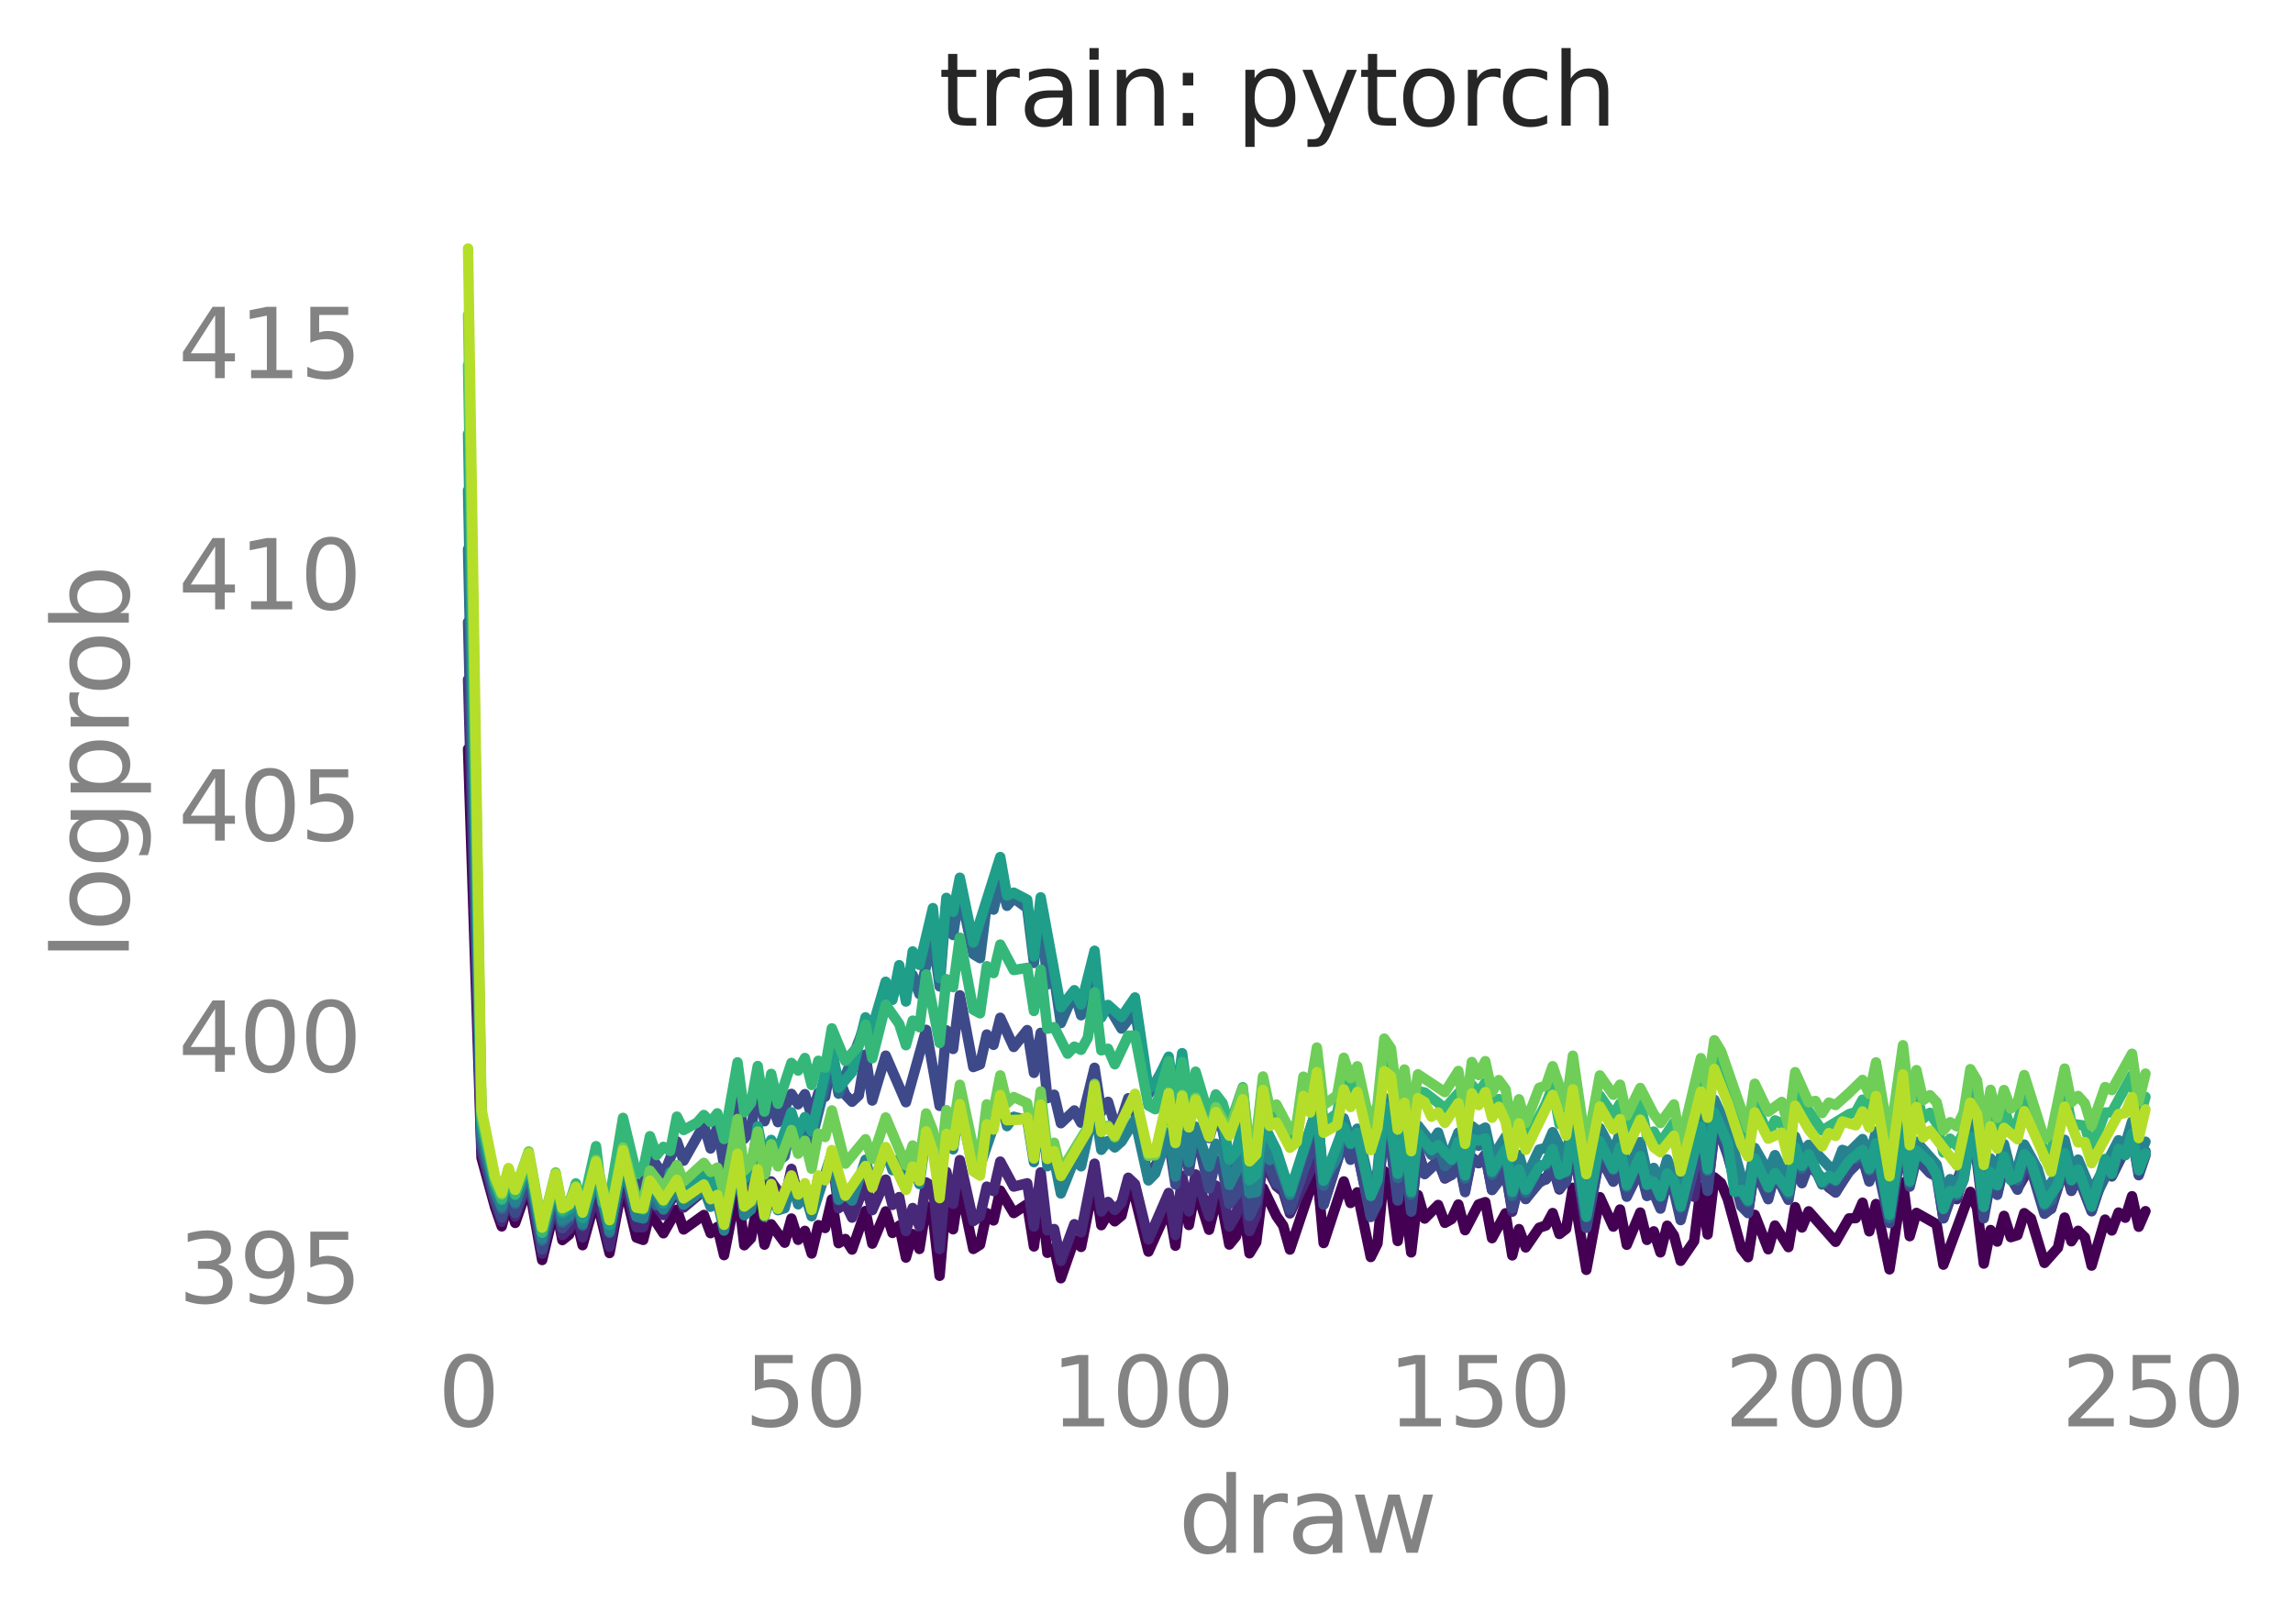 <?xml version="1.0" encoding="utf-8" standalone="no"?>
<!DOCTYPE svg PUBLIC "-//W3C//DTD SVG 1.1//EN"
  "http://www.w3.org/Graphics/SVG/1.1/DTD/svg11.dtd">
<svg xmlns:xlink="http://www.w3.org/1999/xlink" width="331.026pt" height="234.534pt" viewBox="0 0 331.026 234.534" xmlns="http://www.w3.org/2000/svg" version="1.1">
 <defs>
  <style type="text/css">*{stroke-linejoin: round; stroke-linecap: butt}</style>
 </defs>
 <g id="figure_1">
  <g id="patch_1">
   <path d="M 0 234.534 
L 331.026 234.534 
L 331.026 0 
L 0 0 
L 0 234.534 
z
" style="fill: none"/>
  </g>
  <g id="axes_1">
   <g id="patch_2">
    <path d="M 55.462 192.01 
L 321.839 192.01 
L 321.839 28.443 
L 55.462 28.443 
L 55.462 192.01 
z
" style="fill: none"/>
   </g>
   <g id="matplotlib.axis_1">
    <g id="xtick_1">
     <g id="text_1">
      <!-- 0 -->
      <g style="fill: #838383" transform="translate(63.196 205.958) scale(0.138 -0.138)">
       <defs>
        <path id="DejaVuSans-30" d="M 2034 4250 
Q 1547 4250 1301 3770 
Q 1056 3291 1056 2328 
Q 1056 1369 1301 889 
Q 1547 409 2034 409 
Q 2525 409 2770 889 
Q 3016 1369 3016 2328 
Q 3016 3291 2770 3770 
Q 2525 4250 2034 4250 
z
M 2034 4750 
Q 2819 4750 3233 4129 
Q 3647 3509 3647 2328 
Q 3647 1150 3233 529 
Q 2819 -91 2034 -91 
Q 1250 -91 836 529 
Q 422 1150 422 2328 
Q 422 3509 836 4129 
Q 1250 4750 2034 4750 
z
" transform="scale(0.016)"/>
       </defs>
       <use xlink:href="#DejaVuSans-30"/>
      </g>
     </g>
    </g>
    <g id="xtick_2">
     <g id="text_2">
      <!-- 50 -->
      <g style="fill: #838383" transform="translate(107.449 205.958) scale(0.138 -0.138)">
       <defs>
        <path id="DejaVuSans-35" d="M 691 4666 
L 3169 4666 
L 3169 4134 
L 1269 4134 
L 1269 2991 
Q 1406 3038 1543 3061 
Q 1681 3084 1819 3084 
Q 2600 3084 3056 2656 
Q 3513 2228 3513 1497 
Q 3513 744 3044 326 
Q 2575 -91 1722 -91 
Q 1428 -91 1123 -41 
Q 819 9 494 109 
L 494 744 
Q 775 591 1075 516 
Q 1375 441 1709 441 
Q 2250 441 2565 725 
Q 2881 1009 2881 1497 
Q 2881 1984 2565 2268 
Q 2250 2553 1709 2553 
Q 1456 2553 1204 2497 
Q 953 2441 691 2322 
L 691 4666 
z
" transform="scale(0.016)"/>
       </defs>
       <use xlink:href="#DejaVuSans-35"/>
       <use xlink:href="#DejaVuSans-30" x="63.623"/>
      </g>
     </g>
    </g>
    <g id="xtick_3">
     <g id="text_3">
      <!-- 100 -->
      <g style="fill: #838383" transform="translate(151.701 205.958) scale(0.138 -0.138)">
       <defs>
        <path id="DejaVuSans-31" d="M 794 531 
L 1825 531 
L 1825 4091 
L 703 3866 
L 703 4441 
L 1819 4666 
L 2450 4666 
L 2450 531 
L 3481 531 
L 3481 0 
L 794 0 
L 794 531 
z
" transform="scale(0.016)"/>
       </defs>
       <use xlink:href="#DejaVuSans-31"/>
       <use xlink:href="#DejaVuSans-30" x="63.623"/>
       <use xlink:href="#DejaVuSans-30" x="127.246"/>
      </g>
     </g>
    </g>
    <g id="xtick_4">
     <g id="text_4">
      <!-- 150 -->
      <g style="fill: #838383" transform="translate(200.327 205.958) scale(0.138 -0.138)">
       <use xlink:href="#DejaVuSans-31"/>
       <use xlink:href="#DejaVuSans-35" x="63.623"/>
       <use xlink:href="#DejaVuSans-30" x="127.246"/>
      </g>
     </g>
    </g>
    <g id="xtick_5">
     <g id="text_5">
      <!-- 200 -->
      <g style="fill: #838383" transform="translate(248.954 205.958) scale(0.138 -0.138)">
       <defs>
        <path id="DejaVuSans-32" d="M 1228 531 
L 3431 531 
L 3431 0 
L 469 0 
L 469 531 
Q 828 903 1448 1529 
Q 2069 2156 2228 2338 
Q 2531 2678 2651 2914 
Q 2772 3150 2772 3378 
Q 2772 3750 2511 3984 
Q 2250 4219 1831 4219 
Q 1534 4219 1204 4116 
Q 875 4013 500 3803 
L 500 4441 
Q 881 4594 1212 4672 
Q 1544 4750 1819 4750 
Q 2544 4750 2975 4387 
Q 3406 4025 3406 3419 
Q 3406 3131 3298 2873 
Q 3191 2616 2906 2266 
Q 2828 2175 2409 1742 
Q 1991 1309 1228 531 
z
" transform="scale(0.016)"/>
       </defs>
       <use xlink:href="#DejaVuSans-32"/>
       <use xlink:href="#DejaVuSans-30" x="63.623"/>
       <use xlink:href="#DejaVuSans-30" x="127.246"/>
      </g>
     </g>
    </g>
    <g id="xtick_6">
     <g id="text_6">
      <!-- 250 -->
      <g style="fill: #838383" transform="translate(297.58 205.958) scale(0.138 -0.138)">
       <use xlink:href="#DejaVuSans-32"/>
       <use xlink:href="#DejaVuSans-35" x="63.623"/>
       <use xlink:href="#DejaVuSans-30" x="127.246"/>
      </g>
     </g>
    </g>
    <g id="text_7">
     <!-- draw -->
     <g style="fill: #838383" transform="translate(170.076 224.215) scale(0.15 -0.15)">
      <defs>
       <path id="DejaVuSans-64" d="M 2906 2969 
L 2906 4863 
L 3481 4863 
L 3481 0 
L 2906 0 
L 2906 525 
Q 2725 213 2448 61 
Q 2172 -91 1784 -91 
Q 1150 -91 751 415 
Q 353 922 353 1747 
Q 353 2572 751 3078 
Q 1150 3584 1784 3584 
Q 2172 3584 2448 3432 
Q 2725 3281 2906 2969 
z
M 947 1747 
Q 947 1113 1208 752 
Q 1469 391 1925 391 
Q 2381 391 2643 752 
Q 2906 1113 2906 1747 
Q 2906 2381 2643 2742 
Q 2381 3103 1925 3103 
Q 1469 3103 1208 2742 
Q 947 2381 947 1747 
z
" transform="scale(0.016)"/>
       <path id="DejaVuSans-72" d="M 2631 2963 
Q 2534 3019 2420 3045 
Q 2306 3072 2169 3072 
Q 1681 3072 1420 2755 
Q 1159 2438 1159 1844 
L 1159 0 
L 581 0 
L 581 3500 
L 1159 3500 
L 1159 2956 
Q 1341 3275 1631 3429 
Q 1922 3584 2338 3584 
Q 2397 3584 2469 3576 
Q 2541 3569 2628 3553 
L 2631 2963 
z
" transform="scale(0.016)"/>
       <path id="DejaVuSans-61" d="M 2194 1759 
Q 1497 1759 1228 1600 
Q 959 1441 959 1056 
Q 959 750 1161 570 
Q 1363 391 1709 391 
Q 2188 391 2477 730 
Q 2766 1069 2766 1631 
L 2766 1759 
L 2194 1759 
z
M 3341 1997 
L 3341 0 
L 2766 0 
L 2766 531 
Q 2569 213 2275 61 
Q 1981 -91 1556 -91 
Q 1019 -91 701 211 
Q 384 513 384 1019 
Q 384 1609 779 1909 
Q 1175 2209 1959 2209 
L 2766 2209 
L 2766 2266 
Q 2766 2663 2505 2880 
Q 2244 3097 1772 3097 
Q 1472 3097 1187 3025 
Q 903 2953 641 2809 
L 641 3341 
Q 956 3463 1253 3523 
Q 1550 3584 1831 3584 
Q 2591 3584 2966 3190 
Q 3341 2797 3341 1997 
z
" transform="scale(0.016)"/>
       <path id="DejaVuSans-77" d="M 269 3500 
L 844 3500 
L 1563 769 
L 2278 3500 
L 2956 3500 
L 3675 769 
L 4391 3500 
L 4966 3500 
L 4050 0 
L 3372 0 
L 2619 2869 
L 1863 0 
L 1184 0 
L 269 3500 
z
" transform="scale(0.016)"/>
      </defs>
      <use xlink:href="#DejaVuSans-64"/>
      <use xlink:href="#DejaVuSans-72" x="63.477"/>
      <use xlink:href="#DejaVuSans-61" x="104.59"/>
      <use xlink:href="#DejaVuSans-77" x="165.869"/>
     </g>
    </g>
   </g>
   <g id="matplotlib.axis_2">
    <g id="ytick_1">
     <g id="text_8">
      <!-- 395 -->
      <g style="fill: #838383" transform="translate(25.717 188.148) scale(0.138 -0.138)">
       <defs>
        <path id="DejaVuSans-33" d="M 2597 2516 
Q 3050 2419 3304 2112 
Q 3559 1806 3559 1356 
Q 3559 666 3084 287 
Q 2609 -91 1734 -91 
Q 1441 -91 1130 -33 
Q 819 25 488 141 
L 488 750 
Q 750 597 1062 519 
Q 1375 441 1716 441 
Q 2309 441 2620 675 
Q 2931 909 2931 1356 
Q 2931 1769 2642 2001 
Q 2353 2234 1838 2234 
L 1294 2234 
L 1294 2753 
L 1863 2753 
Q 2328 2753 2575 2939 
Q 2822 3125 2822 3475 
Q 2822 3834 2567 4026 
Q 2313 4219 1838 4219 
Q 1578 4219 1281 4162 
Q 984 4106 628 3988 
L 628 4550 
Q 988 4650 1302 4700 
Q 1616 4750 1894 4750 
Q 2613 4750 3031 4423 
Q 3450 4097 3450 3541 
Q 3450 3153 3228 2886 
Q 3006 2619 2597 2516 
z
" transform="scale(0.016)"/>
        <path id="DejaVuSans-39" d="M 703 97 
L 703 672 
Q 941 559 1184 500 
Q 1428 441 1663 441 
Q 2288 441 2617 861 
Q 2947 1281 2994 2138 
Q 2813 1869 2534 1725 
Q 2256 1581 1919 1581 
Q 1219 1581 811 2004 
Q 403 2428 403 3163 
Q 403 3881 828 4315 
Q 1253 4750 1959 4750 
Q 2769 4750 3195 4129 
Q 3622 3509 3622 2328 
Q 3622 1225 3098 567 
Q 2575 -91 1691 -91 
Q 1453 -91 1209 -44 
Q 966 3 703 97 
z
M 1959 2075 
Q 2384 2075 2632 2365 
Q 2881 2656 2881 3163 
Q 2881 3666 2632 3958 
Q 2384 4250 1959 4250 
Q 1534 4250 1286 3958 
Q 1038 3666 1038 3163 
Q 1038 2656 1286 2365 
Q 1534 2075 1959 2075 
z
" transform="scale(0.016)"/>
       </defs>
       <use xlink:href="#DejaVuSans-33"/>
       <use xlink:href="#DejaVuSans-39" x="63.623"/>
       <use xlink:href="#DejaVuSans-35" x="127.246"/>
      </g>
     </g>
    </g>
    <g id="ytick_2">
     <g id="text_9">
      <!-- 400 -->
      <g style="fill: #838383" transform="translate(25.717 154.762) scale(0.138 -0.138)">
       <defs>
        <path id="DejaVuSans-34" d="M 2419 4116 
L 825 1625 
L 2419 1625 
L 2419 4116 
z
M 2253 4666 
L 3047 4666 
L 3047 1625 
L 3713 1625 
L 3713 1100 
L 3047 1100 
L 3047 0 
L 2419 0 
L 2419 1100 
L 313 1100 
L 313 1709 
L 2253 4666 
z
" transform="scale(0.016)"/>
       </defs>
       <use xlink:href="#DejaVuSans-34"/>
       <use xlink:href="#DejaVuSans-30" x="63.623"/>
       <use xlink:href="#DejaVuSans-30" x="127.246"/>
      </g>
     </g>
    </g>
    <g id="ytick_3">
     <g id="text_10">
      <!-- 405 -->
      <g style="fill: #838383" transform="translate(25.717 121.376) scale(0.138 -0.138)">
       <use xlink:href="#DejaVuSans-34"/>
       <use xlink:href="#DejaVuSans-30" x="63.623"/>
       <use xlink:href="#DejaVuSans-35" x="127.246"/>
      </g>
     </g>
    </g>
    <g id="ytick_4">
     <g id="text_11">
      <!-- 410 -->
      <g style="fill: #838383" transform="translate(25.717 87.99) scale(0.138 -0.138)">
       <use xlink:href="#DejaVuSans-34"/>
       <use xlink:href="#DejaVuSans-31" x="63.623"/>
       <use xlink:href="#DejaVuSans-30" x="127.246"/>
      </g>
     </g>
    </g>
    <g id="ytick_5">
     <g id="text_12">
      <!-- 415 -->
      <g style="fill: #838383" transform="translate(25.717 54.604) scale(0.138 -0.138)">
       <use xlink:href="#DejaVuSans-34"/>
       <use xlink:href="#DejaVuSans-31" x="63.623"/>
       <use xlink:href="#DejaVuSans-35" x="127.246"/>
      </g>
     </g>
    </g>
    <g id="text_13">
     <!-- logprob -->
     <g style="fill: #838383" transform="translate(18.598 138.686) rotate(-90) scale(0.15 -0.15)">
      <defs>
       <path id="DejaVuSans-6c" d="M 603 4863 
L 1178 4863 
L 1178 0 
L 603 0 
L 603 4863 
z
" transform="scale(0.016)"/>
       <path id="DejaVuSans-6f" d="M 1959 3097 
Q 1497 3097 1228 2736 
Q 959 2375 959 1747 
Q 959 1119 1226 758 
Q 1494 397 1959 397 
Q 2419 397 2687 759 
Q 2956 1122 2956 1747 
Q 2956 2369 2687 2733 
Q 2419 3097 1959 3097 
z
M 1959 3584 
Q 2709 3584 3137 3096 
Q 3566 2609 3566 1747 
Q 3566 888 3137 398 
Q 2709 -91 1959 -91 
Q 1206 -91 779 398 
Q 353 888 353 1747 
Q 353 2609 779 3096 
Q 1206 3584 1959 3584 
z
" transform="scale(0.016)"/>
       <path id="DejaVuSans-67" d="M 2906 1791 
Q 2906 2416 2648 2759 
Q 2391 3103 1925 3103 
Q 1463 3103 1205 2759 
Q 947 2416 947 1791 
Q 947 1169 1205 825 
Q 1463 481 1925 481 
Q 2391 481 2648 825 
Q 2906 1169 2906 1791 
z
M 3481 434 
Q 3481 -459 3084 -895 
Q 2688 -1331 1869 -1331 
Q 1566 -1331 1297 -1286 
Q 1028 -1241 775 -1147 
L 775 -588 
Q 1028 -725 1275 -790 
Q 1522 -856 1778 -856 
Q 2344 -856 2625 -561 
Q 2906 -266 2906 331 
L 2906 616 
Q 2728 306 2450 153 
Q 2172 0 1784 0 
Q 1141 0 747 490 
Q 353 981 353 1791 
Q 353 2603 747 3093 
Q 1141 3584 1784 3584 
Q 2172 3584 2450 3431 
Q 2728 3278 2906 2969 
L 2906 3500 
L 3481 3500 
L 3481 434 
z
" transform="scale(0.016)"/>
       <path id="DejaVuSans-70" d="M 1159 525 
L 1159 -1331 
L 581 -1331 
L 581 3500 
L 1159 3500 
L 1159 2969 
Q 1341 3281 1617 3432 
Q 1894 3584 2278 3584 
Q 2916 3584 3314 3078 
Q 3713 2572 3713 1747 
Q 3713 922 3314 415 
Q 2916 -91 2278 -91 
Q 1894 -91 1617 61 
Q 1341 213 1159 525 
z
M 3116 1747 
Q 3116 2381 2855 2742 
Q 2594 3103 2138 3103 
Q 1681 3103 1420 2742 
Q 1159 2381 1159 1747 
Q 1159 1113 1420 752 
Q 1681 391 2138 391 
Q 2594 391 2855 752 
Q 3116 1113 3116 1747 
z
" transform="scale(0.016)"/>
       <path id="DejaVuSans-62" d="M 3116 1747 
Q 3116 2381 2855 2742 
Q 2594 3103 2138 3103 
Q 1681 3103 1420 2742 
Q 1159 2381 1159 1747 
Q 1159 1113 1420 752 
Q 1681 391 2138 391 
Q 2594 391 2855 752 
Q 3116 1113 3116 1747 
z
M 1159 2969 
Q 1341 3281 1617 3432 
Q 1894 3584 2278 3584 
Q 2916 3584 3314 3078 
Q 3713 2572 3713 1747 
Q 3713 922 3314 415 
Q 2916 -91 2278 -91 
Q 1894 -91 1617 61 
Q 1341 213 1159 525 
L 1159 0 
L 581 0 
L 581 4863 
L 1159 4863 
L 1159 2969 
z
" transform="scale(0.016)"/>
      </defs>
      <use xlink:href="#DejaVuSans-6c"/>
      <use xlink:href="#DejaVuSans-6f" x="27.783"/>
      <use xlink:href="#DejaVuSans-67" x="88.965"/>
      <use xlink:href="#DejaVuSans-70" x="152.441"/>
      <use xlink:href="#DejaVuSans-72" x="215.918"/>
      <use xlink:href="#DejaVuSans-6f" x="254.781"/>
      <use xlink:href="#DejaVuSans-62" x="315.963"/>
     </g>
    </g>
   </g>
   <g id="line2d_1">
    <path d="M 67.571 108.144 
L 69.516 167.183 
L 71.461 174.272 
L 72.433 177.086 
L 73.406 173.491 
L 74.378 176.583 
L 76.323 171.002 
L 78.268 181.941 
L 80.213 173.935 
L 81.186 179.064 
L 82.158 178.277 
L 83.131 175.654 
L 84.104 179.802 
L 86.049 172.851 
L 87.994 180.936 
L 89.939 170.581 
L 91.884 178.701 
L 92.856 179.037 
L 93.829 175.1 
L 95.774 178.079 
L 97.719 174.685 
L 98.691 177.53 
L 101.609 175.435 
L 102.582 178.067 
L 103.554 177.175 
L 104.527 181.238 
L 106.472 171.385 
L 107.444 179.813 
L 108.417 178.796 
L 109.389 173.627 
L 110.362 179.725 
L 111.334 176.783 
L 113.279 179.442 
L 114.252 175.95 
L 115.224 179.024 
L 116.197 177.729 
L 117.17 181.001 
L 118.142 176.904 
L 119.115 177.321 
L 120.087 173.182 
L 121.06 179.509 
L 122.032 178.904 
L 123.005 180.433 
L 124.95 174.86 
L 125.922 179.575 
L 127.867 174.919 
L 128.84 178.033 
L 129.812 176.976 
L 130.785 181.589 
L 131.758 178.194 
L 132.73 180.345 
L 133.703 174.16 
L 134.675 175.666 
L 135.648 184.221 
L 136.62 172.959 
L 137.593 177.505 
L 138.565 171.056 
L 140.51 180.343 
L 141.483 179.726 
L 142.455 175.166 
L 143.428 176.228 
L 144.4 171.915 
L 146.345 175.164 
L 148.291 173.881 
L 149.263 179.983 
L 150.236 172.496 
L 151.208 180.904 
L 152.181 180.251 
L 153.153 184.575 
L 155.098 179 
L 156.071 180.053 
L 158.016 170.342 
L 158.988 176.916 
L 159.961 175.25 
L 160.933 176.358 
L 161.906 175.532 
L 162.878 171.659 
L 163.851 172.874 
L 165.796 180.73 
L 168.714 174.242 
L 169.686 179.875 
L 170.659 171.308 
L 171.631 176.887 
L 172.604 171.533 
L 174.549 177.575 
L 175.521 173.541 
L 176.494 174.528 
L 177.466 179.709 
L 178.439 178.52 
L 179.412 173.918 
L 180.384 180.974 
L 181.357 179.381 
L 182.329 171.532 
L 184.274 175.588 
L 185.247 176.984 
L 186.219 180.435 
L 190.109 168.831 
L 191.082 179.492 
L 193.999 170.591 
L 194.972 173.706 
L 195.945 172.163 
L 197.89 181.511 
L 198.862 179.552 
L 199.835 169.123 
L 200.807 171.864 
L 201.78 179.194 
L 202.752 172.889 
L 203.725 180.844 
L 204.697 172.558 
L 205.67 175.958 
L 207.615 173.989 
L 208.587 176.571 
L 209.56 176.029 
L 210.532 173.923 
L 211.505 177.637 
L 213.45 173.918 
L 214.423 173.584 
L 215.395 178.791 
L 217.34 175.197 
L 218.313 181.271 
L 219.285 177.474 
L 220.258 180.123 
L 222.203 177.279 
L 223.175 176.96 
L 224.148 175.156 
L 225.12 178.184 
L 226.093 177.44 
L 227.065 171.508 
L 229.011 183.364 
L 230.956 172.863 
L 232.901 177.119 
L 233.873 174.645 
L 234.846 179.742 
L 236.791 175.087 
L 237.763 179.038 
L 238.736 177.801 
L 239.708 180.841 
L 240.681 176.983 
L 241.653 178.395 
L 242.626 182.059 
L 244.571 179.215 
L 245.544 171.438 
L 246.516 178.248 
L 247.489 170.01 
L 248.461 170.826 
L 249.434 173.173 
L 251.379 180.278 
L 252.351 181.538 
L 253.324 175.416 
L 255.269 180.389 
L 256.241 176.96 
L 258.186 180.085 
L 259.159 174.304 
L 260.132 177.247 
L 261.104 174.908 
L 264.994 179.317 
L 266.939 175.929 
L 267.912 175.894 
L 268.884 173.661 
L 269.857 177.802 
L 270.829 173.853 
L 272.774 183.292 
L 274.719 170.756 
L 275.692 178.5 
L 276.665 175.136 
L 279.582 176.777 
L 280.555 182.614 
L 284.445 172.096 
L 285.417 174.444 
L 286.39 182.456 
L 287.362 177.609 
L 288.335 179.281 
L 289.307 175.563 
L 290.28 178.642 
L 291.253 178.342 
L 292.225 175.173 
L 293.198 175.946 
L 295.143 182.359 
L 297.088 180.173 
L 298.06 175.812 
L 299.033 179.238 
L 300.005 177.718 
L 300.978 178.669 
L 301.95 182.748 
L 303.895 176.104 
L 304.868 177.677 
L 305.84 175.085 
L 306.813 175.836 
L 307.786 172.728 
L 308.758 177.139 
L 309.731 174.887 
L 309.731 174.887 
" clip-path="url(#p8dd90ee562)" style="fill: none; stroke: #440154; stroke-width: 1.5; stroke-linecap: round"/>
   </g>
   <g id="line2d_2">
    <path d="M 67.571 98.115 
L 69.516 166.305 
L 71.461 173.646 
L 72.433 176.405 
L 73.406 172.713 
L 74.378 175.668 
L 76.323 170.272 
L 78.268 181.017 
L 80.213 172.864 
L 81.186 178.331 
L 82.158 177.491 
L 83.131 174.725 
L 84.104 178.667 
L 86.049 171.89 
L 87.994 180.011 
L 89.939 169.326 
L 91.884 177.208 
L 92.856 177.199 
L 93.829 173.062 
L 95.774 175.459 
L 97.719 171.713 
L 98.691 174.363 
L 101.609 171.918 
L 102.582 173.56 
L 103.554 173.123 
L 104.527 176.136 
L 106.472 165.834 
L 107.444 174.48 
L 108.417 172.753 
L 109.389 167.996 
L 110.362 173.845 
L 111.334 170.593 
L 113.279 173.295 
L 114.252 168.78 
L 115.224 172.78 
L 116.197 171.5 
L 117.17 174.762 
L 118.142 169.975 
L 119.115 170.349 
L 120.087 166.917 
L 121.06 174.462 
L 122.032 173.773 
L 123.005 175.82 
L 124.95 170.82 
L 125.922 174.738 
L 127.867 170.329 
L 128.84 173.987 
L 129.812 172.85 
L 130.785 177.769 
L 131.758 174.433 
L 132.73 177.067 
L 133.703 170.74 
L 134.675 171.357 
L 135.648 180.361 
L 136.62 169.203 
L 137.593 173.835 
L 138.565 167.517 
L 140.51 176.319 
L 141.483 175.606 
L 142.455 171.341 
L 143.428 171.985 
L 144.4 167.729 
L 146.345 171.337 
L 148.291 170.863 
L 149.263 177.112 
L 150.236 169.285 
L 151.208 177.676 
L 152.181 177.467 
L 153.153 182.071 
L 155.098 176.768 
L 156.071 177.945 
L 158.016 168.026 
L 158.988 174.93 
L 159.961 173.556 
L 160.933 174.708 
L 161.906 173.656 
L 162.878 170.06 
L 163.851 170.982 
L 165.796 178.972 
L 168.714 172.253 
L 169.686 178.329 
L 170.659 169.787 
L 171.631 174.918 
L 172.604 169.579 
L 174.549 175.623 
L 175.521 171.194 
L 176.494 171.877 
L 177.466 177.106 
L 178.439 175.464 
L 179.412 170.513 
L 180.384 177.763 
L 181.357 175.482 
L 182.329 167.456 
L 184.274 171.285 
L 185.247 172.067 
L 186.219 175.213 
L 189.137 169.03 
L 190.109 163.788 
L 191.082 173.869 
L 193.999 164.717 
L 194.972 166.933 
L 195.945 166.318 
L 197.89 175.448 
L 198.862 173.506 
L 199.835 162.03 
L 200.807 165.57 
L 201.78 173.375 
L 202.752 166.238 
L 203.725 174.869 
L 204.697 166.147 
L 205.67 169.383 
L 207.615 167.561 
L 208.587 170.172 
L 209.56 169.626 
L 210.532 167.17 
L 211.505 171.796 
L 212.478 167.125 
L 213.45 167.964 
L 214.423 166.79 
L 215.395 171.783 
L 217.34 168.918 
L 218.313 174.959 
L 219.285 170.996 
L 220.258 173.136 
L 222.203 170.146 
L 223.175 170.302 
L 224.148 168.488 
L 225.12 171.756 
L 226.093 170.434 
L 227.065 164.887 
L 229.011 176.988 
L 230.956 166.843 
L 232.901 169.867 
L 233.873 167.975 
L 234.846 172.579 
L 236.791 168.648 
L 237.763 172.319 
L 238.736 171.987 
L 239.708 174.002 
L 240.681 170.331 
L 241.653 171.092 
L 242.626 175.834 
L 243.599 172.119 
L 244.571 172.811 
L 245.544 164.331 
L 246.516 171.682 
L 247.489 163.519 
L 248.461 163.742 
L 249.434 166.798 
L 251.379 173.677 
L 252.351 175.057 
L 253.324 168.162 
L 255.269 172.892 
L 256.241 169.037 
L 258.186 172.691 
L 259.159 167.618 
L 260.132 170.205 
L 261.104 167.925 
L 262.077 168.965 
L 264.022 171.464 
L 264.994 172.194 
L 266.939 168.973 
L 268.884 166.973 
L 269.857 170.316 
L 270.829 167.015 
L 272.774 176.112 
L 274.719 163.742 
L 275.692 170.602 
L 276.665 166.794 
L 278.61 168.864 
L 279.582 169.205 
L 280.555 175.915 
L 281.527 172.904 
L 282.5 173.154 
L 284.445 165.043 
L 285.417 167.313 
L 286.39 175.345 
L 287.362 169.929 
L 288.335 172.26 
L 289.307 168.058 
L 291.253 171.622 
L 293.198 168.245 
L 296.115 174.556 
L 298.06 168.398 
L 299.033 171.96 
L 300.005 169.623 
L 301.95 174.775 
L 303.895 168.965 
L 304.868 169.216 
L 307.786 163.214 
L 308.758 169.526 
L 309.731 166.446 
L 309.731 166.446 
" clip-path="url(#p8dd90ee562)" style="fill: none; stroke: #482878; stroke-width: 1.5; stroke-linecap: round"/>
   </g>
   <g id="line2d_3">
    <path d="M 67.571 89.815 
L 69.516 165.481 
L 71.461 173.142 
L 72.433 175.797 
L 73.406 172.169 
L 74.378 175.155 
L 76.323 169.773 
L 78.268 180.429 
L 80.213 172.302 
L 81.186 177.351 
L 82.158 176.262 
L 83.131 173.112 
L 84.104 177.02 
L 86.049 168.647 
L 87.994 175.749 
L 89.939 164.821 
L 91.884 171.565 
L 92.856 171.332 
L 93.829 166.79 
L 95.774 169.709 
L 97.719 164.814 
L 98.691 167.599 
L 101.609 162.447 
L 102.582 165.836 
L 103.554 162.664 
L 104.527 168.259 
L 106.472 157.086 
L 107.444 164.433 
L 108.417 163.192 
L 109.389 156.764 
L 110.362 161.908 
L 111.334 159.162 
L 112.307 162.038 
L 114.252 157.951 
L 115.224 159.457 
L 116.197 157.992 
L 117.17 161.14 
L 118.142 157.815 
L 119.115 158.369 
L 120.087 153.113 
L 122.032 158.07 
L 123.005 159.089 
L 123.977 158.17 
L 124.95 152.282 
L 125.922 158.915 
L 127.867 152.429 
L 130.785 159.158 
L 133.703 148.702 
L 135.648 159.686 
L 136.62 148.771 
L 137.593 151.466 
L 138.565 143.717 
L 140.51 154.079 
L 141.483 153.703 
L 142.455 149.378 
L 143.428 150.873 
L 144.4 146.962 
L 146.345 151.178 
L 148.291 148.741 
L 149.263 154.916 
L 150.236 149.14 
L 151.208 158.565 
L 152.181 158.069 
L 153.153 162.189 
L 155.098 160.342 
L 156.071 162.123 
L 158.016 154.18 
L 158.988 160.562 
L 159.961 159.097 
L 160.933 162.408 
L 161.906 161.524 
L 162.878 158.579 
L 163.851 160.292 
L 165.796 170.231 
L 168.714 164.628 
L 169.686 171.036 
L 170.659 163.294 
L 171.631 169.093 
L 172.604 163.165 
L 174.549 171.627 
L 175.521 167.476 
L 176.494 168.856 
L 177.466 173.828 
L 178.439 172.571 
L 179.412 168.049 
L 180.384 175.593 
L 181.357 173.602 
L 182.329 165.975 
L 184.274 170.907 
L 185.247 171.331 
L 186.219 174.679 
L 190.109 163.594 
L 191.082 173.945 
L 193.999 164.588 
L 194.972 167.47 
L 195.945 166.133 
L 197.89 175.733 
L 198.862 173.776 
L 199.835 162.538 
L 200.807 165.595 
L 201.78 173.317 
L 202.752 166.029 
L 203.725 174.952 
L 204.697 166.065 
L 205.67 169.543 
L 207.615 167.725 
L 208.587 170.02 
L 209.56 169.652 
L 210.532 167.223 
L 211.505 172.142 
L 212.478 167.149 
L 213.45 167.94 
L 214.423 166.688 
L 215.395 171.844 
L 217.34 169.297 
L 218.313 174.471 
L 219.285 170.95 
L 220.258 173.121 
L 222.203 170.768 
L 223.175 170.234 
L 224.148 168.272 
L 225.12 171.511 
L 226.093 170.613 
L 227.065 164.857 
L 229.011 177.294 
L 230.956 167.018 
L 232.901 170.634 
L 233.873 168.417 
L 234.846 172.801 
L 236.791 168.843 
L 237.763 172.699 
L 238.736 172.263 
L 239.708 174.522 
L 240.681 170.5 
L 241.653 171.983 
L 242.626 176.18 
L 245.544 165.054 
L 246.516 171.968 
L 247.489 163.341 
L 248.461 164.165 
L 249.434 166.841 
L 251.379 174.162 
L 252.351 175.168 
L 253.324 168.65 
L 255.269 173.164 
L 256.241 169.433 
L 258.186 173.259 
L 259.159 167.487 
L 260.132 170.852 
L 261.104 168.218 
L 264.994 172.133 
L 266.939 169.197 
L 268.884 167.263 
L 269.857 170.608 
L 270.829 167.513 
L 272.774 176.606 
L 274.719 164.152 
L 275.692 171.343 
L 276.665 167.293 
L 278.61 169.379 
L 279.582 169.912 
L 280.555 175.917 
L 284.445 165.213 
L 285.417 167.772 
L 286.39 175.914 
L 287.362 170.52 
L 288.335 172.531 
L 289.307 168.347 
L 291.253 171.793 
L 292.225 167.891 
L 293.198 168.768 
L 295.143 175.273 
L 296.115 174.507 
L 298.06 168.043 
L 299.033 171.852 
L 300.005 169.91 
L 301.95 174.909 
L 303.895 169.131 
L 304.868 169.877 
L 307.786 164.081 
L 308.758 169.7 
L 309.731 166.83 
L 309.731 166.83 
" clip-path="url(#p8dd90ee562)" style="fill: none; stroke: #3e4989; stroke-width: 1.5; stroke-linecap: round"/>
   </g>
   <g id="line2d_4">
    <path d="M 67.571 79.295 
L 69.516 164.323 
L 71.461 172.225 
L 72.433 174.567 
L 73.406 170.901 
L 74.378 173.847 
L 76.323 168.77 
L 78.268 179.164 
L 80.213 170.928 
L 81.186 176.549 
L 82.158 175.753 
L 83.131 172.802 
L 84.104 176.89 
L 86.049 169.724 
L 87.994 178.014 
L 89.939 167.505 
L 91.884 175.58 
L 92.856 175.592 
L 93.829 171.144 
L 94.801 174.029 
L 95.774 173.722 
L 97.719 170.303 
L 98.691 172.53 
L 101.609 170.294 
L 102.582 171.555 
L 103.554 171.165 
L 104.527 174.089 
L 106.472 163.114 
L 107.444 171.037 
L 108.417 169.422 
L 109.389 164.092 
L 110.362 169.791 
L 111.334 165.158 
L 112.307 167.711 
L 113.279 166.926 
L 114.252 161.898 
L 115.224 164.461 
L 116.197 162.118 
L 117.17 164.629 
L 120.087 152.793 
L 121.06 157.923 
L 124.95 147.789 
L 125.922 149.514 
L 127.867 141.858 
L 128.84 143.987 
L 129.812 141.73 
L 130.785 143.638 
L 131.758 140.779 
L 132.73 143.535 
L 134.675 135.362 
L 135.648 142.438 
L 136.62 130.273 
L 137.593 135.012 
L 138.565 128.58 
L 140.51 137.765 
L 141.483 138.352 
L 142.455 130.541 
L 143.428 131.349 
L 144.4 127.124 
L 145.373 130.797 
L 146.345 129.693 
L 148.291 131.125 
L 149.263 139.05 
L 150.236 130.836 
L 151.208 142.157 
L 152.181 141.171 
L 153.153 147.734 
L 155.098 143.272 
L 156.071 146.601 
L 158.016 140.248 
L 158.988 146.228 
L 159.961 145.249 
L 161.906 148.524 
L 163.851 145.913 
L 165.796 158.004 
L 168.714 153.044 
L 169.686 160.509 
L 170.659 153.999 
L 171.631 160.323 
L 172.604 156.065 
L 174.549 164.338 
L 175.521 161.173 
L 176.494 163.211 
L 177.466 168.191 
L 178.439 166.861 
L 179.412 163.377 
L 180.384 170.914 
L 181.357 170.53 
L 182.329 162.595 
L 184.274 166.934 
L 186.219 172.223 
L 190.109 160.781 
L 191.082 171.187 
L 193.999 163.085 
L 194.972 165.198 
L 195.945 163.979 
L 197.89 172.722 
L 198.862 170.494 
L 199.835 160.174 
L 200.807 163.12 
L 201.78 170.099 
L 202.752 164.314 
L 203.725 172.492 
L 204.697 163.608 
L 206.642 166.758 
L 207.615 165.341 
L 208.587 168.387 
L 209.56 167.547 
L 210.532 165.374 
L 211.505 170.184 
L 212.478 164.875 
L 213.45 165.436 
L 214.423 164.722 
L 215.395 169.647 
L 217.34 166.466 
L 218.313 172.672 
L 219.285 168.925 
L 220.258 172.262 
L 222.203 168.277 
L 223.175 168.3 
L 224.148 166.024 
L 226.093 169.32 
L 227.065 162.708 
L 229.011 175.757 
L 230.956 165.289 
L 232.901 168.928 
L 233.873 165.969 
L 234.846 171.429 
L 236.791 167.027 
L 237.763 171.075 
L 238.736 170.468 
L 239.708 172.844 
L 240.681 169.671 
L 241.653 170.811 
L 242.626 174.39 
L 245.544 162.487 
L 246.516 169.093 
L 247.489 161.052 
L 249.434 165.357 
L 251.379 172.118 
L 252.351 173.597 
L 253.324 166.858 
L 255.269 171.396 
L 256.241 169.4 
L 258.186 172.51 
L 259.159 165.664 
L 260.132 168.74 
L 261.104 166.754 
L 263.049 171.044 
L 264.022 170.016 
L 264.994 170.547 
L 265.967 167.369 
L 267.912 167.257 
L 268.884 166.184 
L 269.857 169.001 
L 270.829 165.385 
L 272.774 175.877 
L 274.719 162.044 
L 275.692 170.851 
L 276.665 166.225 
L 278.61 167.873 
L 279.582 169.652 
L 280.555 174.382 
L 281.527 172.059 
L 282.5 172.643 
L 283.472 170.365 
L 284.445 164.331 
L 285.417 166.738 
L 286.39 174.222 
L 287.362 169.164 
L 288.335 171.154 
L 289.307 167.275 
L 291.253 170.443 
L 292.225 167.013 
L 293.198 167.897 
L 295.143 174.07 
L 296.115 173.306 
L 298.06 166.648 
L 299.033 170.437 
L 300.005 169.311 
L 301.95 173.944 
L 305.84 166.052 
L 306.813 166.771 
L 307.786 163.755 
L 308.758 169.005 
L 309.731 166.232 
L 309.731 166.232 
" clip-path="url(#p8dd90ee562)" style="fill: none; stroke: #31688e; stroke-width: 1.5; stroke-linecap: round"/>
   </g>
   <g id="line2d_5">
    <path d="M 67.571 70.807 
L 69.516 163.239 
L 71.461 171.708 
L 72.433 174.226 
L 73.406 170.481 
L 74.378 173.577 
L 76.323 168.279 
L 78.268 178.842 
L 80.213 170.835 
L 81.186 176.199 
L 82.158 175.521 
L 83.131 172.778 
L 84.104 176.702 
L 86.049 169.41 
L 87.994 177.721 
L 89.939 167.645 
L 91.884 175.7 
L 92.856 175.94 
L 93.829 171.453 
L 95.774 174.641 
L 97.719 171.466 
L 98.691 173.949 
L 101.609 171.692 
L 102.582 174.252 
L 103.554 173.375 
L 104.527 177.692 
L 106.472 167.446 
L 107.444 175.49 
L 108.417 174.662 
L 109.389 169.224 
L 110.362 175.721 
L 111.334 172.262 
L 112.307 174.746 
L 113.279 174.453 
L 114.252 170.537 
L 115.224 173.897 
L 116.197 172.418 
L 117.17 175.624 
L 120.087 166.491 
L 121.06 173.26 
L 122.032 172.433 
L 123.005 173.369 
L 124.95 167.46 
L 125.922 171.23 
L 127.867 165.942 
L 128.84 168.968 
L 129.812 167.364 
L 130.785 171.704 
L 131.758 167.626 
L 132.73 170.971 
L 133.703 163.846 
L 134.675 164.75 
L 135.648 172.472 
L 136.62 161.655 
L 137.593 165.956 
L 138.565 159.554 
L 140.51 168.863 
L 141.483 168.397 
L 143.428 162.66 
L 144.4 158.304 
L 145.373 162.608 
L 146.345 161.257 
L 148.291 161.733 
L 149.263 167.809 
L 150.236 159.515 
L 151.208 168.399 
L 152.181 167.418 
L 153.153 172.328 
L 155.098 167.461 
L 156.071 168.411 
L 158.016 159.674 
L 158.988 166.027 
L 159.961 164.755 
L 160.933 165.685 
L 161.906 164.832 
L 163.851 161.691 
L 165.796 170.447 
L 166.769 169.447 
L 168.714 163.501 
L 169.686 169.888 
L 170.659 161.881 
L 171.631 167.817 
L 172.604 162.679 
L 174.549 168.445 
L 175.521 165.142 
L 176.494 166.022 
L 177.466 171.1 
L 178.439 169.213 
L 179.412 165.067 
L 180.384 172.297 
L 181.357 172.151 
L 182.329 163.309 
L 183.302 167.497 
L 184.274 166.966 
L 186.219 172.541 
L 190.109 159.918 
L 191.082 170.412 
L 193.027 167.116 
L 193.999 161.489 
L 194.972 164.721 
L 195.945 162.976 
L 197.89 171.831 
L 198.862 169.131 
L 199.835 158.486 
L 201.78 168.512 
L 202.752 162.553 
L 203.725 170.575 
L 204.697 162.516 
L 206.642 164.997 
L 207.615 163.533 
L 208.587 166.587 
L 209.56 166.033 
L 210.532 163.552 
L 211.505 167.594 
L 212.478 162.597 
L 213.45 163.349 
L 214.423 162.819 
L 215.395 167.253 
L 217.34 164.149 
L 218.313 170.569 
L 219.285 166.766 
L 220.258 170.146 
L 222.203 165.985 
L 223.175 165.744 
L 224.148 163.481 
L 226.093 167.543 
L 227.065 160.68 
L 229.011 173.819 
L 230.956 162.886 
L 232.901 166.549 
L 233.873 163.494 
L 234.846 169.606 
L 236.791 164.917 
L 237.763 169.301 
L 238.736 168.642 
L 239.708 170.684 
L 240.681 167.408 
L 242.626 172.215 
L 245.544 161.133 
L 246.516 166.783 
L 247.489 158.792 
L 249.434 163.042 
L 251.379 169.92 
L 252.351 171.447 
L 253.324 165.765 
L 255.269 169.197 
L 256.241 166.795 
L 258.186 170.722 
L 259.159 164.105 
L 260.132 166.641 
L 261.104 165.309 
L 264.022 168.419 
L 264.994 168.59 
L 265.967 166.042 
L 266.939 166.388 
L 268.884 164.474 
L 269.857 167.224 
L 270.829 163.376 
L 272.774 174.171 
L 274.719 160.168 
L 275.692 168.848 
L 276.665 164.863 
L 279.582 168.159 
L 280.555 172.468 
L 281.527 170.263 
L 282.5 171.286 
L 283.472 168.592 
L 284.445 161.993 
L 285.417 164.571 
L 286.39 172.652 
L 287.362 167.268 
L 288.335 169.118 
L 289.307 165.197 
L 290.28 168.999 
L 291.253 168.696 
L 292.225 165.268 
L 294.17 168.808 
L 295.143 172.099 
L 297.088 169.502 
L 298.06 164.585 
L 299.033 168.78 
L 300.005 167.441 
L 301.95 172.09 
L 305.84 164.641 
L 306.813 165.225 
L 307.786 161.965 
L 308.758 167.005 
L 309.731 164.857 
L 309.731 164.857 
" clip-path="url(#p8dd90ee562)" style="fill: none; stroke: #26828e; stroke-width: 1.5; stroke-linecap: round"/>
   </g>
   <g id="line2d_6">
    <path d="M 67.571 62.649 
L 69.516 162.365 
L 71.461 170.849 
L 72.433 173.33 
L 73.406 169.406 
L 74.378 172.368 
L 76.323 167.122 
L 78.268 177.786 
L 80.213 169.91 
L 81.186 175.146 
L 82.158 174.555 
L 83.131 171.942 
L 84.104 175.876 
L 86.049 168.695 
L 87.994 176.904 
L 89.939 167.051 
L 91.884 174.253 
L 92.856 174.734 
L 93.829 170.429 
L 95.774 173.762 
L 96.746 169.279 
L 97.719 170.266 
L 98.691 172.766 
L 101.609 168.737 
L 102.582 171.425 
L 103.554 169.852 
L 104.527 174.038 
L 106.472 162.868 
L 107.444 170.125 
L 108.417 169.009 
L 109.389 162.637 
L 110.362 167.521 
L 111.334 164.601 
L 112.307 166.22 
L 114.252 160.608 
L 115.224 163.675 
L 116.197 161.3 
L 117.17 163.375 
L 119.115 154.993 
L 120.087 150.917 
L 121.06 157.077 
L 123.005 154.799 
L 124.95 146.897 
L 125.922 148.407 
L 127.867 141.761 
L 128.84 144.371 
L 129.812 139.365 
L 130.785 144.617 
L 131.758 137.384 
L 132.73 139.319 
L 134.675 131.125 
L 135.648 141.228 
L 136.62 129.649 
L 137.593 131.659 
L 138.565 126.736 
L 140.51 136.103 
L 144.4 123.75 
L 145.373 129.316 
L 146.345 128.894 
L 148.291 129.914 
L 149.263 138.102 
L 150.236 129.572 
L 153.153 145.453 
L 155.098 142.978 
L 156.071 145.052 
L 158.016 137.283 
L 158.988 146.936 
L 159.961 145.109 
L 161.906 146.853 
L 163.851 144.024 
L 165.796 157.202 
L 166.769 156.584 
L 168.714 152.576 
L 169.686 159.241 
L 170.659 152.073 
L 171.631 159.361 
L 172.604 155.464 
L 174.549 162.431 
L 175.521 159.914 
L 176.494 161.572 
L 177.466 167.459 
L 178.439 166.339 
L 179.412 162.432 
L 180.384 170.42 
L 181.357 169.629 
L 182.329 162.203 
L 184.274 166.073 
L 186.219 172.094 
L 190.109 160.027 
L 191.082 170.5 
L 193.999 162.729 
L 194.972 165.159 
L 195.945 163.58 
L 197.89 172.674 
L 198.862 170.407 
L 199.835 159.717 
L 200.807 162.473 
L 201.78 169.487 
L 202.752 163.451 
L 203.725 172.121 
L 204.697 163.648 
L 206.642 166.088 
L 207.615 165.348 
L 209.56 167.472 
L 210.532 164.854 
L 211.505 169.722 
L 212.478 164.497 
L 213.45 164.704 
L 214.423 164.391 
L 215.395 169.218 
L 217.34 165.956 
L 218.313 172.119 
L 219.285 168.845 
L 220.258 171.811 
L 222.203 168.543 
L 223.175 167.99 
L 224.148 165.899 
L 225.12 169.597 
L 226.093 169.101 
L 227.065 162.272 
L 229.011 175.674 
L 230.956 164.801 
L 232.901 168.78 
L 233.873 165.607 
L 234.846 171.157 
L 236.791 166.918 
L 237.763 171.087 
L 238.736 170.629 
L 239.708 172.737 
L 240.681 169.435 
L 241.653 170.501 
L 242.626 174.211 
L 245.544 162.643 
L 246.516 168.825 
L 247.489 160.62 
L 249.434 165.063 
L 250.406 172.12 
L 251.379 171.804 
L 252.351 173.358 
L 253.324 167.267 
L 255.269 171.469 
L 256.241 169.358 
L 258.186 172.1 
L 259.159 165.611 
L 260.132 168.337 
L 261.104 166.669 
L 263.049 170.703 
L 264.022 169.781 
L 264.994 170.403 
L 266.939 167.64 
L 268.884 166.025 
L 269.857 168.783 
L 270.829 165.074 
L 272.774 175.437 
L 274.719 162.119 
L 275.692 170.569 
L 276.665 166.118 
L 278.61 167.943 
L 279.582 169.578 
L 280.555 174.581 
L 281.527 171.943 
L 282.5 172.298 
L 283.472 170.234 
L 284.445 164.163 
L 285.417 166.498 
L 286.39 174.273 
L 287.362 169.253 
L 288.335 171.152 
L 289.307 166.99 
L 290.28 170.418 
L 291.253 169.96 
L 292.225 166.657 
L 293.198 167.687 
L 295.143 173.831 
L 297.088 171.04 
L 298.06 166.533 
L 299.033 170.423 
L 300.005 168.871 
L 301.95 174.25 
L 303.895 167.352 
L 304.868 169.505 
L 305.84 165.875 
L 306.813 166.8 
L 307.786 163.685 
L 308.758 168.964 
L 309.731 166.555 
L 309.731 166.555 
" clip-path="url(#p8dd90ee562)" style="fill: none; stroke: #1f9e89; stroke-width: 1.5; stroke-linecap: round"/>
   </g>
   <g id="line2d_7">
    <path d="M 67.571 52.729 
L 69.516 161.514 
L 71.461 170.787 
L 72.433 173.16 
L 73.406 169.429 
L 74.378 172.51 
L 76.323 167.462 
L 78.268 178.004 
L 80.213 169.939 
L 81.186 174.802 
L 82.158 173.864 
L 83.131 170.867 
L 84.104 174.267 
L 86.049 165.503 
L 87.021 173.701 
L 87.994 173.111 
L 89.939 161.415 
L 91.884 169.532 
L 92.856 168.844 
L 93.829 164.063 
L 94.801 166.798 
L 95.774 165.597 
L 96.746 166.196 
L 97.719 161.233 
L 98.691 163.173 
L 100.637 162.099 
L 101.609 160.997 
L 102.582 162.034 
L 103.554 160.757 
L 104.527 164.466 
L 106.472 153.396 
L 107.444 160.593 
L 108.417 159.256 
L 109.389 153.929 
L 110.362 160.509 
L 111.334 155.063 
L 112.307 159.377 
L 114.252 153.479 
L 115.224 154.586 
L 116.197 152.769 
L 117.17 156.669 
L 118.142 153.169 
L 119.115 154.166 
L 120.087 148.492 
L 122.032 153.195 
L 123.977 150.95 
L 124.95 147.947 
L 125.922 152.816 
L 127.867 145.085 
L 129.812 147.852 
L 130.785 150.925 
L 131.758 147.373 
L 132.73 148.324 
L 133.703 140.692 
L 135.648 150.601 
L 136.62 141.387 
L 137.593 142.544 
L 138.565 135.396 
L 140.51 145.8 
L 141.483 146.32 
L 142.455 139.513 
L 143.428 140.515 
L 144.4 136.392 
L 146.345 140.069 
L 148.291 139.755 
L 149.263 145.984 
L 150.236 140.013 
L 151.208 148.545 
L 152.181 148.313 
L 154.126 152.152 
L 155.098 151.13 
L 156.071 151.594 
L 157.043 149.842 
L 158.016 143.281 
L 158.988 151.667 
L 159.961 151.433 
L 160.933 153.677 
L 162.878 149.544 
L 163.851 149.516 
L 165.796 159.639 
L 166.769 160.167 
L 168.714 153.238 
L 169.686 160.056 
L 170.659 153.364 
L 171.631 158.85 
L 172.604 154.742 
L 174.549 161.272 
L 175.521 158.027 
L 176.494 159.282 
L 177.466 162.695 
L 179.412 156.988 
L 180.384 166.432 
L 181.357 164.384 
L 182.329 156.288 
L 183.302 161.149 
L 184.274 160.057 
L 186.219 164.98 
L 187.192 163.395 
L 188.164 157.402 
L 189.137 159.605 
L 190.109 153.123 
L 191.082 162.167 
L 193.027 160.762 
L 193.999 155.321 
L 194.972 157.895 
L 195.945 156.379 
L 197.89 164.788 
L 198.862 162.053 
L 199.835 152.494 
L 200.807 154.438 
L 201.78 161.739 
L 202.752 157.174 
L 203.725 164.844 
L 204.697 157.563 
L 205.67 157.746 
L 207.615 159.24 
L 208.587 160.053 
L 210.532 157.844 
L 211.505 163.377 
L 212.478 156.648 
L 213.45 157.786 
L 214.423 156.316 
L 215.395 160.641 
L 216.368 158.704 
L 217.34 159.598 
L 218.313 164.771 
L 219.285 160.274 
L 220.258 165.056 
L 223.175 159.378 
L 224.148 156.914 
L 225.12 162.304 
L 226.093 161.836 
L 227.065 154.848 
L 229.011 168.701 
L 230.956 158.203 
L 232.901 161.012 
L 233.873 159.344 
L 234.846 163.879 
L 236.791 159.154 
L 237.763 164.044 
L 238.736 163.392 
L 239.708 165.031 
L 241.653 162.115 
L 242.626 167.419 
L 245.544 155.489 
L 246.516 160.647 
L 247.489 153.128 
L 248.461 154.616 
L 252.351 166.166 
L 253.324 159.418 
L 255.269 163.786 
L 256.241 161.781 
L 257.214 162.179 
L 258.186 165.31 
L 259.159 157.594 
L 263.049 163.245 
L 266.939 160.875 
L 267.912 160.582 
L 268.884 158.784 
L 269.857 160.808 
L 270.829 156.778 
L 272.774 168.495 
L 274.719 154.012 
L 275.692 162.535 
L 276.665 158.153 
L 277.637 161.53 
L 278.61 160.685 
L 279.582 162.223 
L 280.555 166.408 
L 281.527 164.419 
L 282.5 165.46 
L 283.472 163.486 
L 284.445 156.982 
L 285.417 158.958 
L 286.39 166.352 
L 287.362 160.612 
L 288.335 163.542 
L 289.307 159.95 
L 290.28 163.037 
L 291.253 162.073 
L 292.225 158.797 
L 294.17 161.754 
L 295.143 167.149 
L 296.115 166.489 
L 298.06 157.15 
L 299.033 162.253 
L 300.978 162.547 
L 301.95 165.901 
L 303.895 160.652 
L 304.868 160.618 
L 307.786 155.239 
L 308.758 161.948 
L 309.731 158.385 
L 309.731 158.385 
" clip-path="url(#p8dd90ee562)" style="fill: none; stroke: #35b779; stroke-width: 1.5; stroke-linecap: round"/>
   </g>
   <g id="line2d_8">
    <path d="M 67.571 45.471 
L 69.516 160.839 
L 71.461 170.121 
L 72.433 172.486 
L 73.406 168.777 
L 74.378 171.815 
L 76.323 166.26 
L 78.268 177.04 
L 80.213 169.289 
L 81.186 174.428 
L 82.158 173.915 
L 83.131 171.301 
L 84.104 174.792 
L 86.049 167.488 
L 87.994 175.807 
L 89.939 165.685 
L 91.884 173.14 
L 92.856 173.439 
L 93.829 169.035 
L 95.774 171.546 
L 97.719 168.23 
L 98.691 170.597 
L 101.609 167.914 
L 102.582 169.224 
L 103.554 168.599 
L 104.527 172.309 
L 106.472 161.574 
L 107.444 169.023 
L 108.417 167.987 
L 109.389 163.379 
L 110.362 169.592 
L 111.334 165.223 
L 112.307 168.412 
L 114.252 163.169 
L 115.224 166.586 
L 116.197 164.717 
L 117.17 168.757 
L 118.142 163.677 
L 119.115 164.181 
L 120.087 160.338 
L 122.032 168.031 
L 124.95 164.5 
L 125.922 167.348 
L 127.867 161.352 
L 130.785 168.271 
L 131.758 165.404 
L 132.73 167.88 
L 133.703 160.776 
L 134.675 163.256 
L 135.648 169.577 
L 136.62 160.296 
L 137.593 162.987 
L 138.565 156.635 
L 140.51 165.777 
L 141.483 167.084 
L 142.455 159.46 
L 143.428 160.347 
L 144.4 155.277 
L 145.373 159.308 
L 146.345 158.411 
L 148.291 159.304 
L 149.263 165.446 
L 150.236 157.592 
L 151.208 166.172 
L 152.181 165.001 
L 153.153 169.108 
L 157.043 162.788 
L 158.016 156.504 
L 158.988 162.933 
L 159.961 162.548 
L 160.933 164.212 
L 163.851 158.09 
L 165.796 166.887 
L 166.769 166.804 
L 168.714 158.49 
L 169.686 165.075 
L 170.659 158.1 
L 171.631 162.786 
L 172.604 158.514 
L 174.549 163.879 
L 175.521 159.869 
L 177.466 163.371 
L 179.412 157.173 
L 180.384 165.96 
L 181.357 164.212 
L 182.329 155.436 
L 183.302 160.029 
L 184.274 159.49 
L 186.219 163.183 
L 187.192 162.178 
L 188.164 155.462 
L 189.137 157.229 
L 190.109 151.26 
L 191.082 159.591 
L 193.027 158.149 
L 193.999 152.734 
L 194.972 155.688 
L 195.945 153.967 
L 197.89 162.809 
L 198.862 159.517 
L 199.835 149.966 
L 200.807 151.37 
L 201.78 159.166 
L 202.752 154.43 
L 203.725 161.737 
L 204.697 155.129 
L 208.587 157.704 
L 210.532 154.638 
L 211.505 161.121 
L 212.478 153.347 
L 213.45 155.23 
L 214.423 153.226 
L 215.395 157.714 
L 216.368 155.962 
L 217.34 157.271 
L 218.313 162.856 
L 219.285 158.731 
L 220.258 162.149 
L 222.203 157.084 
L 223.175 156.758 
L 224.148 153.955 
L 226.093 159.656 
L 227.065 152.439 
L 229.011 165.974 
L 230.956 155.284 
L 232.901 158.084 
L 233.873 156.62 
L 234.846 161.076 
L 236.791 157.102 
L 238.736 160.86 
L 239.708 162.172 
L 241.653 159.472 
L 242.626 165.033 
L 245.544 152.796 
L 246.516 157.146 
L 247.489 150.204 
L 248.461 151.795 
L 252.351 162.991 
L 253.324 156.481 
L 255.269 160.52 
L 257.214 159.112 
L 258.186 162.524 
L 259.159 154.811 
L 261.104 159.174 
L 262.077 158.967 
L 263.049 160.728 
L 264.022 159.207 
L 264.994 159.563 
L 266.939 157.824 
L 268.884 155.932 
L 269.857 157.974 
L 270.829 153.4 
L 272.774 164.743 
L 274.719 150.927 
L 275.692 159.605 
L 276.665 154.519 
L 277.637 158.851 
L 278.61 158.141 
L 279.582 159.165 
L 280.555 163.219 
L 281.527 162.042 
L 282.5 162.65 
L 283.472 160.681 
L 284.445 154.378 
L 285.417 156.003 
L 286.39 163.623 
L 287.362 157.369 
L 288.335 161.421 
L 289.307 157.394 
L 290.28 160.072 
L 291.253 159.246 
L 292.225 155.232 
L 295.143 164.497 
L 296.115 163.745 
L 298.06 154.297 
L 299.033 159.16 
L 300.005 158.25 
L 300.978 159.336 
L 301.95 162.558 
L 303.895 156.963 
L 304.868 157.41 
L 307.786 152.155 
L 308.758 159.02 
L 309.731 155.022 
L 309.731 155.022 
" clip-path="url(#p8dd90ee562)" style="fill: none; stroke: #6ece58; stroke-width: 1.5; stroke-linecap: round"/>
   </g>
   <g id="line2d_9">
    <path d="M 67.571 35.877 
L 69.516 160.152 
L 71.461 169.844 
L 72.433 172.243 
L 73.406 168.662 
L 74.378 171.798 
L 76.323 166.519 
L 78.268 177.27 
L 80.213 169.519 
L 81.186 174.444 
L 82.158 173.957 
L 83.131 171.426 
L 84.104 175.096 
L 86.049 167.732 
L 87.994 176.191 
L 89.939 166.078 
L 91.884 174.378 
L 92.856 174.52 
L 93.829 170.481 
L 95.774 173.335 
L 97.719 170.36 
L 98.691 173.055 
L 101.609 171.03 
L 102.582 173.161 
L 103.554 172.535 
L 104.527 176.861 
L 106.472 166.595 
L 107.444 174.219 
L 108.417 173.488 
L 109.389 168.831 
L 110.362 175.526 
L 111.334 170.958 
L 112.307 174.549 
L 114.252 169.727 
L 115.224 172.495 
L 116.197 170.848 
L 117.17 174.714 
L 118.142 169.729 
L 119.115 170.435 
L 120.087 166.06 
L 122.032 172.653 
L 124.95 168.358 
L 125.922 171.483 
L 127.867 165.626 
L 130.785 171.818 
L 131.758 168.428 
L 132.73 170.527 
L 133.703 163.368 
L 134.675 166.187 
L 135.648 173.01 
L 136.62 163.729 
L 137.593 165.427 
L 138.565 159.426 
L 140.51 169.14 
L 141.483 169.752 
L 142.455 162.35 
L 143.428 163.099 
L 144.4 158.111 
L 145.373 161.759 
L 147.318 161.682 
L 148.291 161.348 
L 149.263 167.284 
L 150.236 159.501 
L 151.208 167.346 
L 152.181 166.225 
L 153.153 169.813 
L 157.043 163.181 
L 158.016 156.753 
L 158.988 163.448 
L 159.961 162.736 
L 160.933 163.994 
L 163.851 157.937 
L 165.796 166.518 
L 166.769 166.435 
L 168.714 157.84 
L 169.686 165.006 
L 170.659 158.259 
L 171.631 162.775 
L 172.604 158.791 
L 174.549 164.161 
L 175.521 160.569 
L 177.466 163.986 
L 179.412 158.725 
L 180.384 167.699 
L 181.357 166.698 
L 182.329 157.382 
L 183.302 162.579 
L 184.274 162.072 
L 186.219 165.733 
L 187.192 164.926 
L 188.164 158.246 
L 189.137 160.642 
L 190.109 154.815 
L 191.082 163.57 
L 193.027 162.467 
L 193.999 157.308 
L 194.972 159.853 
L 195.945 157.662 
L 197.89 166.078 
L 198.862 162.874 
L 199.835 154.675 
L 200.807 155.407 
L 201.78 163.097 
L 202.752 159.228 
L 203.725 166.233 
L 204.697 158.568 
L 205.67 159.142 
L 206.642 161.257 
L 207.615 160.631 
L 208.587 162.146 
L 210.532 159.284 
L 211.505 165.179 
L 212.478 157.871 
L 213.45 159.584 
L 214.423 157.694 
L 215.395 161.399 
L 216.368 159.806 
L 217.34 161.927 
L 218.313 167.011 
L 219.285 162.198 
L 220.258 166.032 
L 224.148 158.088 
L 226.093 163.969 
L 227.065 157.289 
L 229.011 169.554 
L 230.956 159.769 
L 232.901 163.083 
L 233.873 161.591 
L 234.846 166.004 
L 236.791 161.67 
L 238.736 165.666 
L 239.708 166.381 
L 241.653 163.982 
L 242.626 169.156 
L 245.544 157.615 
L 246.516 161.396 
L 247.489 154.337 
L 249.434 159.297 
L 251.379 165.267 
L 252.351 167.014 
L 253.324 160.609 
L 255.269 164.425 
L 257.214 163.551 
L 258.186 167.474 
L 259.159 159.659 
L 261.104 163.085 
L 263.049 165.537 
L 264.022 163.606 
L 264.994 164.028 
L 265.967 161.936 
L 267.912 162.491 
L 268.884 160.493 
L 269.857 162.828 
L 270.829 158.259 
L 272.774 169.852 
L 274.719 155.14 
L 275.692 165.364 
L 276.665 159.849 
L 277.637 164.248 
L 278.61 163.269 
L 282.5 168.272 
L 284.445 159.212 
L 285.417 160.828 
L 286.39 168.217 
L 287.362 162.608 
L 288.335 165.855 
L 289.307 162.851 
L 291.253 164.502 
L 292.225 160.446 
L 296.115 169.209 
L 298.06 159.787 
L 300.005 164.964 
L 300.978 164.912 
L 301.95 167.966 
L 305.84 160.876 
L 306.813 160.733 
L 307.786 158.42 
L 308.758 164.34 
L 309.731 160.188 
L 309.731 160.188 
" clip-path="url(#p8dd90ee562)" style="fill: none; stroke: #b5de2b; stroke-width: 1.5; stroke-linecap: round"/>
   </g>
   <g id="patch_3">
    <path d="M 55.462 192.01 
L 55.462 28.443 
" style="fill: none"/>
   </g>
   <g id="patch_4">
    <path d="M 321.839 192.01 
L 321.839 28.443 
" style="fill: none"/>
   </g>
   <g id="patch_5">
    <path d="M 55.462 192.01 
L 321.839 192.01 
" style="fill: none"/>
   </g>
   <g id="patch_6">
    <path d="M 55.462 28.443 
L 321.839 28.443 
" style="fill: none"/>
   </g>
  </g>
  <g id="text_14">
   <!-- train: pytorch -->
   <g style="fill: #262626" transform="translate(135.502 18.142) scale(0.144 -0.144)">
    <defs>
     <path id="DejaVuSans-74" d="M 1172 4494 
L 1172 3500 
L 2356 3500 
L 2356 3053 
L 1172 3053 
L 1172 1153 
Q 1172 725 1289 603 
Q 1406 481 1766 481 
L 2356 481 
L 2356 0 
L 1766 0 
Q 1100 0 847 248 
Q 594 497 594 1153 
L 594 3053 
L 172 3053 
L 172 3500 
L 594 3500 
L 594 4494 
L 1172 4494 
z
" transform="scale(0.016)"/>
     <path id="DejaVuSans-69" d="M 603 3500 
L 1178 3500 
L 1178 0 
L 603 0 
L 603 3500 
z
M 603 4863 
L 1178 4863 
L 1178 4134 
L 603 4134 
L 603 4863 
z
" transform="scale(0.016)"/>
     <path id="DejaVuSans-6e" d="M 3513 2113 
L 3513 0 
L 2938 0 
L 2938 2094 
Q 2938 2591 2744 2837 
Q 2550 3084 2163 3084 
Q 1697 3084 1428 2787 
Q 1159 2491 1159 1978 
L 1159 0 
L 581 0 
L 581 3500 
L 1159 3500 
L 1159 2956 
Q 1366 3272 1645 3428 
Q 1925 3584 2291 3584 
Q 2894 3584 3203 3211 
Q 3513 2838 3513 2113 
z
" transform="scale(0.016)"/>
     <path id="DejaVuSans-3a" d="M 750 794 
L 1409 794 
L 1409 0 
L 750 0 
L 750 794 
z
M 750 3309 
L 1409 3309 
L 1409 2516 
L 750 2516 
L 750 3309 
z
" transform="scale(0.016)"/>
     <path id="DejaVuSans-20" transform="scale(0.016)"/>
     <path id="DejaVuSans-79" d="M 2059 -325 
Q 1816 -950 1584 -1140 
Q 1353 -1331 966 -1331 
L 506 -1331 
L 506 -850 
L 844 -850 
Q 1081 -850 1212 -737 
Q 1344 -625 1503 -206 
L 1606 56 
L 191 3500 
L 800 3500 
L 1894 763 
L 2988 3500 
L 3597 3500 
L 2059 -325 
z
" transform="scale(0.016)"/>
     <path id="DejaVuSans-63" d="M 3122 3366 
L 3122 2828 
Q 2878 2963 2633 3030 
Q 2388 3097 2138 3097 
Q 1578 3097 1268 2742 
Q 959 2388 959 1747 
Q 959 1106 1268 751 
Q 1578 397 2138 397 
Q 2388 397 2633 464 
Q 2878 531 3122 666 
L 3122 134 
Q 2881 22 2623 -34 
Q 2366 -91 2075 -91 
Q 1284 -91 818 406 
Q 353 903 353 1747 
Q 353 2603 823 3093 
Q 1294 3584 2113 3584 
Q 2378 3584 2631 3529 
Q 2884 3475 3122 3366 
z
" transform="scale(0.016)"/>
     <path id="DejaVuSans-68" d="M 3513 2113 
L 3513 0 
L 2938 0 
L 2938 2094 
Q 2938 2591 2744 2837 
Q 2550 3084 2163 3084 
Q 1697 3084 1428 2787 
Q 1159 2491 1159 1978 
L 1159 0 
L 581 0 
L 581 4863 
L 1159 4863 
L 1159 2956 
Q 1366 3272 1645 3428 
Q 1925 3584 2291 3584 
Q 2894 3584 3203 3211 
Q 3513 2838 3513 2113 
z
" transform="scale(0.016)"/>
    </defs>
    <use xlink:href="#DejaVuSans-74"/>
    <use xlink:href="#DejaVuSans-72" x="39.209"/>
    <use xlink:href="#DejaVuSans-61" x="80.322"/>
    <use xlink:href="#DejaVuSans-69" x="141.602"/>
    <use xlink:href="#DejaVuSans-6e" x="169.385"/>
    <use xlink:href="#DejaVuSans-3a" x="232.764"/>
    <use xlink:href="#DejaVuSans-20" x="266.455"/>
    <use xlink:href="#DejaVuSans-70" x="298.242"/>
    <use xlink:href="#DejaVuSans-79" x="361.719"/>
    <use xlink:href="#DejaVuSans-74" x="420.898"/>
    <use xlink:href="#DejaVuSans-6f" x="460.107"/>
    <use xlink:href="#DejaVuSans-72" x="521.289"/>
    <use xlink:href="#DejaVuSans-63" x="560.152"/>
    <use xlink:href="#DejaVuSans-68" x="615.133"/>
   </g>
  </g>
 </g>
 <defs>
  <clipPath id="p8dd90ee562">
   <rect x="55.462" y="28.443" width="266.376" height="163.567"/>
  </clipPath>
 </defs>
</svg>
